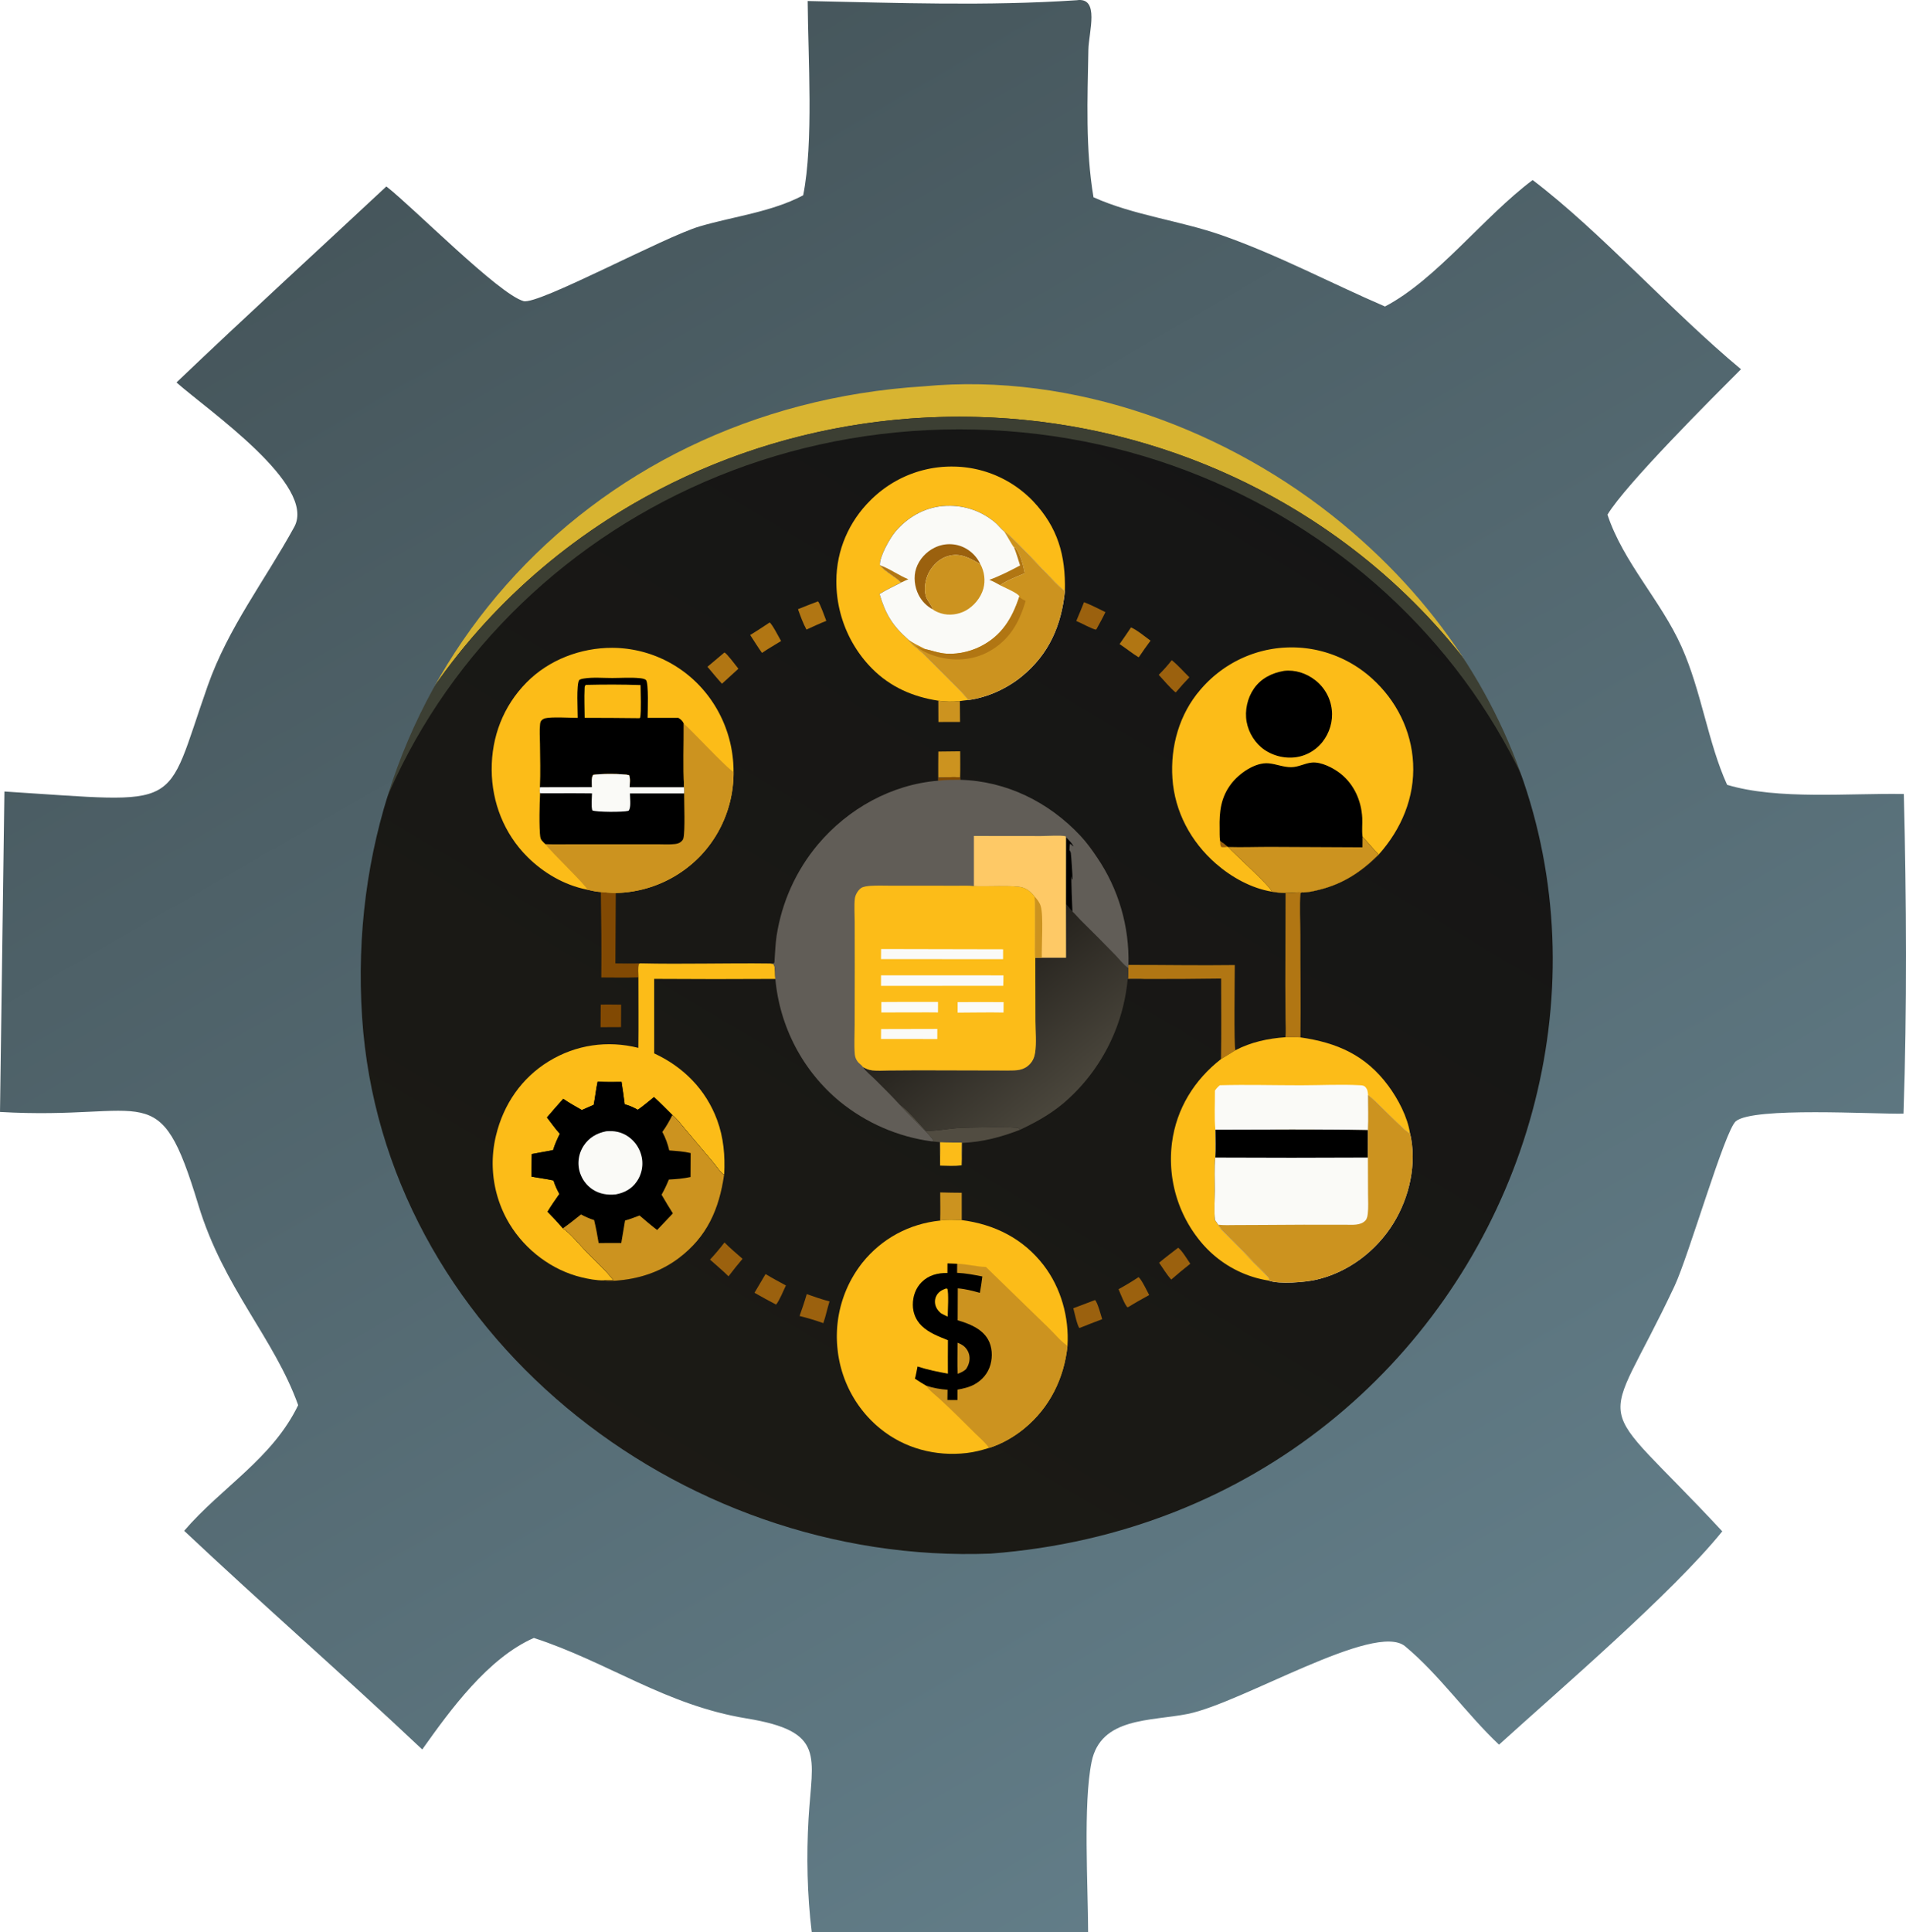 <svg width="151" height="153" viewBox="0 0 151 153" fill="none" xmlns="http://www.w3.org/2000/svg">
<ellipse cx="75.5" cy="76.934" rx="59.5" ry="61" fill="#D8B431"/>
<g filter="url(#filter0_dd_500_4898)">
<ellipse cx="76" cy="76" rx="50" ry="48" fill="url(#paint0_linear_500_4898)"/>
<path d="M125.5 76C125.5 102.214 103.358 123.5 76 123.5C48.642 123.5 26.5 102.214 26.5 76C26.5 49.785 48.642 28.5 76 28.5C103.358 28.5 125.5 49.785 125.5 76Z" stroke="#3C3F33"/>
</g>
<path d="M85.293 0.019C87.16 -0.259 86.251 2.54 86.225 3.953C86.155 7.801 85.988 11.823 86.631 15.622C89.806 17.05 93.491 17.471 96.794 18.628C101.246 20.187 105.403 22.409 109.723 24.271C113.799 22.142 117.533 17.169 121.422 14.257C126.803 18.344 132.414 24.66 137.927 29.239C135.713 31.453 128.788 38.359 127.35 40.757C128.611 44.55 131.583 47.559 133.214 51.203C134.801 54.748 135.302 58.786 136.828 62.149C140.83 63.359 146.566 62.797 150.827 62.877C151.036 71.263 151.088 79.805 150.801 88.189C148.43 88.24 138.915 87.637 137.52 88.789C136.649 89.508 133.788 99.451 132.658 101.853C126.867 114.173 125.902 109.93 136.445 121.265C132.508 126.147 123.557 133.803 118.758 138.159C116.171 135.721 114.024 132.612 111.318 130.368C108.93 128.388 98.391 134.862 94.093 135.725C91.18 136.31 87.202 135.965 86.479 139.524C85.806 142.841 86.197 149.336 86.205 152.997H66.186L64.308 153C63.948 150.063 63.884 146.967 64.057 144.011C64.347 139.052 65.452 137.116 59.15 136.082C52.7 135.024 48.165 131.613 42.293 129.708C38.665 131.301 35.688 135.389 33.452 138.539C27.23 132.671 20.752 127.023 14.59 121.223C17.574 117.752 21.571 115.517 23.622 111.273C21.718 105.952 17.713 102.004 15.713 95.414C12.573 85.07 11.886 88.747 0 88.054L0.35 62.679C14.764 63.585 12.937 64.3 16.454 54.311C18.084 49.683 20.975 45.991 23.309 41.736C25.131 38.412 16.46 32.484 13.982 30.286C19.467 25.049 25.067 19.941 30.61 14.764C32.783 16.462 39.491 23.274 41.474 23.844C42.621 24.174 52.642 18.74 55.46 17.918C58.164 17.129 61.133 16.788 63.631 15.466C64.468 11.31 64.014 4.471 63.988 0.08C71.095 0.232 78.192 0.49 85.293 0.019ZM73.17 30.594C46.098 32.29 26.941 54.128 28.688 80.575C30.329 105.407 53.654 123.999 78.494 123.028C120.596 119.819 138.918 68.423 106.375 41.497C97.349 34.029 85.082 29.466 73.17 30.594Z" fill="url(#paint1_linear_500_4898)"/>
<path d="M74.336 55.488C74.619 55.529 74.903 55.551 75.189 55.556C75.475 55.562 75.759 55.549 76.043 55.519L76.058 57.171L74.344 57.173L74.336 55.488Z" fill="#CC931F"/>
<path d="M85.88 47.688C86.457 47.904 87.018 48.207 87.575 48.473C87.362 48.931 87.111 49.371 86.87 49.815L86.832 49.857C86.61 49.868 85.595 49.3 85.266 49.175C85.477 48.682 85.681 48.186 85.88 47.688Z" fill="#9B610E"/>
<path d="M47.592 79.554C48.129 79.538 48.67 79.554 49.208 79.556L49.201 81.336L47.578 81.343C47.577 80.746 47.582 80.15 47.592 79.554Z" fill="#814903"/>
<path d="M64.805 47.621C64.957 47.76 65.356 48.896 65.464 49.165C64.932 49.376 64.412 49.619 63.891 49.855C63.62 49.362 63.408 48.771 63.219 48.241C63.741 48.021 64.277 47.827 64.805 47.621Z" fill="#B17613"/>
<path d="M89.603 49.684C90.093 49.895 90.704 50.411 91.15 50.734C90.833 51.157 90.527 51.588 90.234 52.028L90.185 52.04C89.675 51.725 89.198 51.336 88.695 51.003C89.009 50.572 89.303 50.124 89.603 49.684Z" fill="#B17613"/>
<path d="M92.831 52.277C93.322 52.673 93.773 53.191 94.227 53.636C93.862 54.015 93.51 54.406 93.17 54.809L93.118 54.82C92.645 54.421 92.222 53.892 91.797 53.439C92.167 53.075 92.511 52.687 92.831 52.277Z" fill="#9B610E"/>
<path d="M57.393 51.668C57.598 51.755 58.306 52.72 58.499 52.956C58.062 53.349 57.628 53.745 57.197 54.145C56.8 53.711 56.426 53.25 56.047 52.801L57.393 51.668Z" fill="#B17613"/>
<path d="M60.974 49.293C61.169 49.41 61.736 50.511 61.881 50.763C61.375 51.078 60.858 51.364 60.367 51.704C60.04 51.244 59.741 50.757 59.43 50.285C59.955 49.971 60.464 49.63 60.974 49.293Z" fill="#B17613"/>
<path d="M86.752 102.949C86.95 103.118 87.225 104.175 87.319 104.465C86.719 104.691 86.123 104.923 85.529 105.162L85.514 105.159C85.348 105.01 85.109 103.888 85.031 103.6L86.752 102.949Z" fill="#9B610E"/>
<path d="M90.198 101.137C90.423 101.285 90.885 102.261 91.044 102.551C90.498 102.857 89.946 103.157 89.415 103.489L89.325 103.522C89.138 103.398 88.72 102.346 88.617 102.089C89.158 101.795 89.685 101.477 90.198 101.137Z" fill="#9B610E"/>
<path d="M93.338 98.805C93.661 99.046 94.054 99.729 94.3 100.074C93.786 100.479 93.282 100.897 92.79 101.328C92.436 100.941 92.132 100.428 91.828 99.994C92.317 99.582 92.834 99.198 93.338 98.805Z" fill="#9B610E"/>
<path d="M60.65 100.891C61.176 101.212 61.723 101.5 62.263 101.797C62.056 102.215 61.763 102.972 61.484 103.31C60.908 103.008 60.338 102.696 59.773 102.374C60.063 101.878 60.355 101.383 60.65 100.891Z" fill="#9B610E"/>
<path d="M57.396 98.391C57.851 98.846 58.343 99.261 58.826 99.685C58.444 100.138 58.074 100.6 57.715 101.071C57.249 100.606 56.738 100.188 56.25 99.748C56.653 99.314 57.035 98.861 57.396 98.391Z" fill="#9B610E"/>
<path d="M63.913 102.48C64.509 102.694 65.106 102.892 65.718 103.06C65.536 103.626 65.426 104.217 65.227 104.778C64.609 104.558 63.981 104.369 63.344 104.213C63.548 103.639 63.744 103.067 63.913 102.48Z" fill="#9B610E"/>
<path d="M74.338 59.515L76.07 59.496C76.072 60.182 76.085 60.87 76.062 61.556C75.486 61.52 74.908 61.561 74.331 61.583C74.322 60.894 74.335 60.204 74.338 59.515Z" fill="#CC931F"/>
<path d="M74.486 94.426C75.054 94.443 75.623 94.452 76.192 94.454L76.193 96.619C75.656 96.611 75.013 96.551 74.484 96.658C74.507 95.916 74.486 95.168 74.486 94.426Z" fill="#CC931F"/>
<path d="M47.602 70.637C47.995 70.672 48.389 70.716 48.784 70.711L48.753 76.29C49.401 76.29 50.061 76.318 50.707 76.283L50.61 76.339C50.529 76.653 50.58 77.068 50.579 77.395C49.601 77.43 48.615 77.406 47.636 77.405C47.66 75.153 47.635 72.889 47.602 70.637Z" fill="#814903"/>
<path d="M71.258 87.449C71.757 87.736 72.905 89.074 73.376 89.558C74.215 89.56 75.036 89.388 75.871 89.326C76.484 89.282 80.468 89.197 80.695 89.331C80.741 89.358 80.798 89.417 80.837 89.456C79.337 90.043 77.849 90.436 76.234 90.507C76.232 90.925 76.252 91.357 76.2 91.773L76.184 92.286C75.626 92.346 75.047 92.317 74.487 92.305L74.482 91.763C74.447 91.33 74.457 90.882 74.448 90.447L73.81 90.382C73.858 90.37 73.903 90.353 73.95 90.336C73.93 90.076 71.591 87.878 71.258 87.449Z" fill="#514C41"/>
<path d="M74.48 90.453C75.051 90.482 75.623 90.479 76.194 90.481C76.191 90.909 76.174 91.343 76.194 91.77L76.179 92.284C75.621 92.344 75.042 92.315 74.481 92.302L74.477 91.76C74.489 91.325 74.49 90.889 74.48 90.453Z" fill="#FCBC18"/>
<path d="M101.847 70.713C102.243 70.704 102.772 70.654 103.145 70.666L103.033 70.737C102.943 71.811 103.025 72.941 103.023 74.021C103.018 76.73 103.06 79.442 103.027 82.15C102.629 82.135 102.235 82.127 101.837 82.138C101.883 81.669 101.846 81.164 101.844 80.691L101.828 77.957L101.847 70.713Z" fill="#B17613"/>
<path d="M89.399 76.41C92.206 76.405 95.019 76.46 97.825 76.421C97.825 77.233 97.745 82.885 97.874 83.169C97.497 83.409 97.116 83.643 96.732 83.872C96.769 81.747 96.743 79.617 96.742 77.491C94.719 77.52 92.696 77.532 90.673 77.526C90.241 77.498 89.793 77.518 89.359 77.517C89.381 77.231 89.386 76.947 89.389 76.66L89.399 76.41Z" fill="#B17613"/>
<path d="M74.333 55.487C72.336 55.184 70.541 54.407 69.094 52.951C69.038 52.894 68.982 52.837 68.928 52.779C68.873 52.721 68.819 52.662 68.765 52.603C68.712 52.543 68.659 52.483 68.607 52.422C68.555 52.361 68.504 52.3 68.453 52.238C68.403 52.176 68.353 52.113 68.304 52.05C68.255 51.987 68.207 51.923 68.16 51.858C68.112 51.794 68.066 51.729 68.02 51.663C67.974 51.597 67.929 51.531 67.885 51.464C67.841 51.398 67.797 51.33 67.755 51.262C67.712 51.194 67.671 51.126 67.63 51.057C67.589 50.988 67.549 50.919 67.51 50.849C67.471 50.779 67.432 50.709 67.395 50.638C67.357 50.567 67.321 50.495 67.285 50.424C67.249 50.352 67.215 50.28 67.181 50.207C67.147 50.134 67.114 50.061 67.082 49.988C67.049 49.914 67.018 49.84 66.988 49.766C66.958 49.692 66.928 49.617 66.9 49.542C66.871 49.467 66.844 49.392 66.817 49.316C66.79 49.24 66.764 49.164 66.74 49.088C66.715 49.011 66.691 48.935 66.668 48.858C66.645 48.781 66.623 48.704 66.602 48.626C66.581 48.549 66.561 48.471 66.542 48.393C66.523 48.315 66.504 48.237 66.487 48.158C66.47 48.08 66.454 48.001 66.438 47.922C66.423 47.843 66.409 47.764 66.395 47.685C66.382 47.606 66.37 47.526 66.358 47.447C66.347 47.367 66.336 47.288 66.327 47.208C66.317 47.128 66.309 47.048 66.301 46.968C66.294 46.888 66.287 46.808 66.282 46.728C66.276 46.648 66.271 46.568 66.268 46.487C66.264 46.407 66.261 46.327 66.26 46.246C66.258 46.166 66.258 46.086 66.258 46.005C66.266 43.567 67.253 41.306 68.97 39.608C69.024 39.554 69.079 39.501 69.134 39.448C69.189 39.396 69.245 39.344 69.302 39.293C69.358 39.242 69.415 39.191 69.473 39.142C69.531 39.092 69.589 39.043 69.648 38.995C69.707 38.947 69.766 38.9 69.827 38.853C69.887 38.806 69.947 38.76 70.009 38.715C70.07 38.67 70.132 38.626 70.194 38.582C70.256 38.538 70.319 38.496 70.382 38.454C70.446 38.412 70.51 38.37 70.574 38.33C70.639 38.29 70.704 38.25 70.769 38.211C70.834 38.173 70.9 38.135 70.966 38.098C71.033 38.061 71.099 38.024 71.167 37.989C71.234 37.953 71.301 37.919 71.37 37.885C71.438 37.852 71.506 37.819 71.575 37.787C71.644 37.755 71.713 37.724 71.783 37.693C71.852 37.663 71.922 37.634 71.993 37.605C72.063 37.577 72.133 37.549 72.204 37.523C72.276 37.496 72.347 37.47 72.418 37.445C72.49 37.42 72.562 37.396 72.634 37.373C72.707 37.35 72.779 37.328 72.852 37.307C72.925 37.286 72.998 37.265 73.071 37.246C73.144 37.227 73.218 37.208 73.292 37.191C73.365 37.173 73.439 37.156 73.513 37.141C73.588 37.125 73.662 37.11 73.737 37.096C73.811 37.083 73.886 37.07 73.96 37.058C74.035 37.046 74.11 37.035 74.185 37.025C74.261 37.015 74.336 37.006 74.411 36.998C74.486 36.989 74.562 36.982 74.637 36.976C74.713 36.97 74.788 36.964 74.864 36.96C74.94 36.956 75.015 36.952 75.091 36.95C75.167 36.947 75.243 36.946 75.318 36.946C75.394 36.945 75.47 36.945 75.546 36.947C75.619 36.948 75.692 36.95 75.765 36.952C75.839 36.955 75.912 36.959 75.985 36.963C76.058 36.968 76.131 36.973 76.204 36.98C76.277 36.986 76.35 36.993 76.423 37.002C76.496 37.01 76.569 37.019 76.641 37.029C76.714 37.039 76.787 37.05 76.859 37.062C76.931 37.074 77.004 37.086 77.076 37.1C77.148 37.114 77.22 37.128 77.291 37.144C77.363 37.159 77.435 37.175 77.506 37.192C77.577 37.21 77.648 37.228 77.719 37.247C77.79 37.266 77.861 37.285 77.931 37.306C78.001 37.327 78.072 37.349 78.141 37.371C78.211 37.393 78.281 37.417 78.35 37.441C78.42 37.465 78.489 37.49 78.557 37.516C78.626 37.542 78.694 37.569 78.762 37.596C78.83 37.624 78.898 37.653 78.966 37.682C79.033 37.711 79.1 37.741 79.166 37.772C79.233 37.803 79.299 37.835 79.365 37.868C79.431 37.9 79.496 37.934 79.561 37.968C79.626 38.002 79.691 38.037 79.755 38.073C79.819 38.109 79.883 38.146 79.947 38.183C80.01 38.221 80.073 38.259 80.135 38.298C80.197 38.337 80.259 38.377 80.321 38.417C80.382 38.458 80.443 38.499 80.503 38.541C80.564 38.583 80.624 38.626 80.683 38.669C80.742 38.713 80.801 38.757 80.859 38.802C80.918 38.847 80.975 38.893 81.032 38.94C81.09 38.986 81.146 39.033 81.202 39.081C81.258 39.129 81.314 39.177 81.368 39.227C81.423 39.276 81.478 39.326 81.531 39.376C81.585 39.427 81.638 39.478 81.69 39.53C81.743 39.582 81.794 39.635 81.845 39.688C83.807 41.766 84.43 43.979 84.366 46.797C83.992 46.717 80.37 42.562 79.555 42.084L79.503 42.041C79.256 41.831 79.063 41.561 78.81 41.352C77.634 40.382 76.212 39.951 74.704 40.073C73.222 40.193 71.85 40.988 70.905 42.134C70.481 42.648 69.658 44.098 69.707 44.758C70.166 45.316 70.874 45.62 71.39 46.129C70.823 46.426 70.219 46.697 69.678 47.037C70.145 48.611 70.696 49.537 71.93 50.624C72.209 51.036 72.724 51.372 73.084 51.717C73.476 52.094 76.699 55.252 76.716 55.433C76.491 55.459 76.264 55.481 76.04 55.518C75.756 55.548 75.471 55.561 75.185 55.556C74.9 55.55 74.615 55.528 74.333 55.487Z" fill="#FCBC18"/>
<path d="M84.453 71.606C84.631 71.793 84.763 72.014 84.961 72.183C85.22 72.414 85.436 72.695 85.685 72.938C86.583 73.822 87.471 74.716 88.349 75.622C88.665 75.944 89.019 76.42 89.39 76.66C89.388 76.947 89.382 77.231 89.361 77.518C89.794 77.518 90.243 77.498 90.674 77.527C90.229 77.549 89.784 77.554 89.338 77.542C89.327 77.661 89.315 77.78 89.301 77.899C89.287 78.018 89.271 78.136 89.254 78.255C89.237 78.373 89.219 78.492 89.199 78.609C89.179 78.727 89.158 78.845 89.135 78.963C89.113 79.08 89.089 79.197 89.063 79.314C89.038 79.431 89.011 79.547 88.983 79.664C88.954 79.78 88.925 79.896 88.894 80.011C88.862 80.126 88.83 80.242 88.796 80.356C88.762 80.471 88.727 80.585 88.69 80.699C88.653 80.812 88.615 80.926 88.576 81.039C88.537 81.151 88.496 81.264 88.454 81.376C88.412 81.487 88.368 81.599 88.323 81.709C88.279 81.82 88.233 81.93 88.185 82.04C88.138 82.149 88.089 82.258 88.038 82.367C87.989 82.475 87.937 82.583 87.884 82.69C87.832 82.797 87.778 82.903 87.722 83.009C87.667 83.115 87.61 83.22 87.552 83.325C87.495 83.429 87.436 83.532 87.375 83.635C87.315 83.738 87.253 83.84 87.19 83.942C87.128 84.043 87.064 84.144 86.998 84.243C86.933 84.343 86.867 84.442 86.799 84.54C86.731 84.638 86.662 84.736 86.592 84.832C86.522 84.929 86.451 85.024 86.379 85.119C86.306 85.213 86.233 85.307 86.158 85.4C86.084 85.493 86.008 85.585 85.931 85.676C85.854 85.767 85.776 85.857 85.697 85.946C85.618 86.035 85.538 86.123 85.457 86.21C85.376 86.297 85.294 86.383 85.211 86.468C85.127 86.553 85.043 86.637 84.958 86.72C84.873 86.802 84.787 86.884 84.699 86.965C84.612 87.046 84.524 87.126 84.435 87.204C84.345 87.283 84.255 87.36 84.164 87.436C83.144 88.278 82.022 88.892 80.837 89.455C80.797 89.416 80.741 89.357 80.694 89.33C80.468 89.195 76.484 89.281 75.871 89.325C75.036 89.387 74.215 89.558 73.376 89.557C72.904 89.073 71.757 87.735 71.257 87.448C70.631 86.767 69.968 86.111 69.311 85.46C69.006 85.157 68.614 84.856 68.375 84.504C68.605 84.627 68.841 84.735 69.102 84.763C69.525 84.809 69.978 84.776 70.403 84.773L72.729 84.758L79.882 84.775C80.535 84.775 81.103 84.781 81.592 84.267C81.838 84.009 81.955 83.721 82.01 83.368C82.132 82.595 82.039 81.651 82.036 80.86L82.025 75.837L82.541 75.839L84.46 75.839L84.453 71.606Z" fill="url(#paint2_linear_500_4898)"/>
<path d="M101.833 82.138C102.231 82.126 102.625 82.135 103.023 82.15C105.92 82.565 108.197 83.555 109.991 85.987C110.76 87.028 111.516 88.456 111.707 89.753C111.381 89.749 108.924 87.059 108.381 86.733C108.382 87.644 108.425 88.584 108.371 89.492C104.346 89.413 100.312 89.464 96.286 89.464C96.29 90.192 96.331 90.945 96.275 91.67C96.19 92.521 96.245 93.433 96.24 94.289C96.237 95.044 96.164 95.878 96.255 96.626C96.336 96.742 96.437 96.861 96.502 96.986C96.771 97.472 97.338 97.924 97.73 98.322C98.276 98.874 98.802 99.445 99.345 100C99.701 100.363 100.092 100.715 100.425 101.098C100.498 101.181 100.543 101.238 100.566 101.347L100.513 101.41C100.444 101.399 100.375 101.387 100.307 101.375C100.238 101.362 100.169 101.349 100.101 101.335C100.033 101.321 99.964 101.306 99.896 101.29C99.828 101.274 99.76 101.258 99.693 101.24C99.625 101.223 99.558 101.205 99.49 101.186C99.423 101.167 99.356 101.147 99.289 101.126C99.223 101.105 99.156 101.084 99.09 101.062C99.024 101.039 98.958 101.016 98.892 100.993C98.826 100.969 98.761 100.944 98.696 100.919C98.631 100.893 98.566 100.867 98.501 100.84C98.437 100.813 98.373 100.785 98.309 100.757C98.245 100.728 98.181 100.699 98.118 100.669C98.055 100.639 97.992 100.608 97.93 100.576C97.867 100.545 97.805 100.512 97.743 100.479C97.682 100.446 97.621 100.412 97.56 100.378C97.499 100.343 97.438 100.308 97.378 100.272C97.318 100.236 97.259 100.199 97.199 100.162C97.14 100.124 97.082 100.086 97.023 100.047C96.965 100.008 96.907 99.969 96.85 99.928C96.792 99.888 96.736 99.847 96.679 99.805C96.623 99.764 96.567 99.721 96.511 99.678C96.456 99.635 96.401 99.592 96.347 99.547C96.293 99.503 96.239 99.458 96.185 99.412C96.132 99.367 96.079 99.32 96.027 99.274C95.975 99.227 95.923 99.179 95.872 99.131C95.821 99.083 95.77 99.034 95.721 98.985C95.671 98.935 95.621 98.885 95.573 98.835C95.524 98.784 95.476 98.733 95.428 98.681C95.38 98.63 95.334 98.578 95.287 98.525C95.241 98.472 95.195 98.418 95.15 98.364C95.105 98.311 95.061 98.256 95.017 98.201C94.973 98.146 94.93 98.09 94.887 98.034C94.837 97.968 94.786 97.902 94.737 97.834C94.688 97.767 94.639 97.699 94.592 97.631C94.544 97.562 94.497 97.493 94.451 97.424C94.405 97.354 94.36 97.284 94.316 97.213C94.272 97.142 94.229 97.071 94.186 96.999C94.144 96.927 94.102 96.855 94.061 96.782C94.021 96.709 93.981 96.635 93.942 96.561C93.903 96.487 93.865 96.413 93.828 96.338C93.791 96.263 93.755 96.188 93.719 96.112C93.684 96.037 93.65 95.96 93.617 95.884C93.583 95.807 93.551 95.73 93.519 95.653C93.488 95.575 93.457 95.497 93.428 95.419C93.398 95.341 93.37 95.262 93.342 95.183C93.314 95.104 93.287 95.025 93.262 94.946C93.236 94.866 93.211 94.786 93.188 94.706C93.164 94.626 93.141 94.545 93.119 94.464C93.097 94.383 93.077 94.302 93.057 94.221C93.037 94.14 93.018 94.058 93.001 93.977C92.983 93.895 92.966 93.813 92.95 93.731C92.934 93.648 92.919 93.566 92.906 93.483C92.892 93.401 92.879 93.318 92.867 93.235C92.856 93.152 92.845 93.069 92.835 92.986C92.825 92.903 92.817 92.82 92.809 92.736C92.801 92.653 92.795 92.569 92.789 92.486C92.783 92.402 92.779 92.319 92.775 92.235C92.772 92.151 92.769 92.068 92.767 91.984C92.766 91.9 92.765 91.817 92.766 91.733C92.766 91.649 92.768 91.565 92.77 91.481C92.773 91.398 92.776 91.314 92.781 91.231C92.786 91.147 92.791 91.063 92.798 90.98C92.805 90.896 92.812 90.813 92.821 90.73C92.83 90.646 92.839 90.563 92.85 90.48C93.203 87.79 94.625 85.513 96.727 83.872C97.111 83.644 97.491 83.409 97.869 83.17C99.107 82.521 100.451 82.235 101.833 82.138Z" fill="#FCBC18"/>
<path d="M96.644 85.938C98.777 85.88 100.927 85.943 103.062 85.942C104.561 85.941 106.227 85.857 107.707 85.937C107.859 85.945 108.013 85.944 108.136 86.049C108.336 86.222 108.373 86.482 108.382 86.731C108.383 87.643 108.427 88.583 108.372 89.491C104.347 89.411 100.314 89.463 96.288 89.463C96.188 88.568 96.26 87.308 96.252 86.361C96.371 86.191 96.481 86.067 96.644 85.938Z" fill="#FAFAF7"/>
<path d="M50.705 76.285C54.138 76.365 57.58 76.253 61.014 76.297C61.151 76.312 61.215 76.299 61.321 76.393C61.434 76.751 61.385 77.145 61.424 77.52C58.225 77.54 55.026 77.539 51.826 77.517L51.828 83.418C54.127 84.475 55.92 86.279 56.811 88.685C57.327 90.079 57.453 91.529 57.373 93.005C57.335 93.003 57.292 92.983 57.263 92.959C56.993 92.729 56.742 92.337 56.507 92.059L54.338 89.484C54.005 89.095 53.665 88.622 53.272 88.301C52.791 87.821 52.314 87.335 51.812 86.877C51.391 87.214 50.974 87.577 50.531 87.883C50.188 87.693 49.873 87.546 49.493 87.448C49.419 86.856 49.335 86.264 49.241 85.674C48.615 85.677 47.976 85.7 47.351 85.646C47.21 86.257 47.16 86.881 47.035 87.493L46.097 87.903C45.6 87.618 45.095 87.341 44.624 87.015C44.187 87.5 43.756 87.991 43.333 88.489C43.672 88.918 43.981 89.38 44.353 89.781C44.146 90.204 43.954 90.625 43.817 91.077C43.255 91.184 42.692 91.288 42.129 91.388L42.104 93.173C42.683 93.287 43.275 93.352 43.849 93.481C43.969 93.859 44.126 94.204 44.319 94.549C43.995 95.012 43.67 95.472 43.378 95.957C43.8 96.38 44.205 96.818 44.595 97.27C45.156 97.624 45.931 98.584 46.422 99.09C47.144 99.834 47.969 100.562 48.605 101.38C48.34 101.379 48.073 101.372 47.808 101.394C47.238 101.398 46.637 101.285 46.085 101.153C43.739 100.591 41.632 99.004 40.371 96.93C40.332 96.865 40.294 96.8 40.256 96.734C40.218 96.668 40.182 96.602 40.146 96.536C40.11 96.469 40.074 96.402 40.04 96.334C40.006 96.266 39.972 96.198 39.939 96.13C39.907 96.061 39.875 95.993 39.844 95.923C39.813 95.854 39.782 95.784 39.753 95.715C39.724 95.644 39.695 95.574 39.668 95.503C39.64 95.433 39.613 95.362 39.588 95.29C39.562 95.219 39.537 95.147 39.513 95.075C39.489 95.003 39.465 94.931 39.443 94.858C39.421 94.786 39.399 94.713 39.379 94.64C39.358 94.567 39.338 94.493 39.32 94.42C39.301 94.346 39.283 94.272 39.266 94.198C39.249 94.124 39.233 94.05 39.218 93.975C39.203 93.901 39.188 93.826 39.175 93.751C39.162 93.676 39.15 93.601 39.138 93.526C39.127 93.451 39.116 93.376 39.106 93.3C39.097 93.225 39.088 93.15 39.08 93.074C39.072 92.998 39.066 92.922 39.06 92.847C39.054 92.771 39.049 92.695 39.045 92.619C39.041 92.543 39.037 92.467 39.035 92.391C39.033 92.315 39.032 92.239 39.031 92.163C39.031 92.087 39.032 92.011 39.033 91.935C39.035 91.859 39.037 91.783 39.04 91.707C39.044 91.631 39.048 91.555 39.053 91.479C39.059 91.403 39.065 91.328 39.072 91.252C39.079 91.176 39.087 91.101 39.096 91.025C39.105 90.95 39.114 90.874 39.125 90.799C39.136 90.724 39.148 90.649 39.16 90.574C39.173 90.499 39.187 90.424 39.201 90.349C39.215 90.275 39.231 90.2 39.247 90.126C39.263 90.052 39.281 89.978 39.299 89.904C39.891 87.447 41.333 85.351 43.484 84.04C45.641 82.725 48.134 82.369 50.573 82.98C50.595 81.12 50.576 79.257 50.577 77.397C50.578 77.07 50.527 76.655 50.608 76.341L50.705 76.285Z" fill="#FCBC18"/>
<path d="M69.709 44.76C69.66 44.1 70.484 42.65 70.907 42.136C71.852 40.99 73.224 40.195 74.706 40.075C76.214 39.953 77.636 40.384 78.812 41.354C79.065 41.563 79.258 41.833 79.505 42.043L79.557 42.086C80.372 42.564 83.994 46.719 84.368 46.798C84.091 49.533 83.101 51.807 80.951 53.565C79.775 54.527 78.224 55.235 76.719 55.435C76.701 55.254 73.478 52.096 73.086 51.719C72.727 51.374 72.211 51.038 71.933 50.626C70.698 49.539 70.147 48.613 69.68 47.039C70.222 46.699 70.825 46.428 71.392 46.131C70.876 45.622 70.168 45.318 69.709 44.76Z" fill="#FAFAF7"/>
<path d="M69.711 44.758C70.503 45.04 71.187 45.557 71.965 45.872C71.775 45.956 71.58 46.036 71.394 46.129C70.879 45.62 70.17 45.316 69.711 44.758Z" fill="#B17613"/>
<path d="M80.338 43.353L80.424 43.344C80.862 43.88 81.062 44.728 81.191 45.397C80.551 45.677 79.804 45.942 79.227 46.341C78.949 46.185 78.676 46.026 78.375 45.919C79.218 45.61 80.019 45.198 80.813 44.78C80.665 44.297 80.523 43.824 80.338 43.353Z" fill="#B17613"/>
<path d="M73.897 48.257C73.837 48.225 73.778 48.191 73.72 48.154C73.663 48.118 73.606 48.079 73.552 48.038C73.497 47.997 73.444 47.954 73.392 47.909C73.341 47.864 73.291 47.816 73.243 47.767C73.196 47.718 73.15 47.667 73.106 47.615C73.062 47.562 73.02 47.508 72.981 47.451C72.941 47.395 72.903 47.338 72.868 47.279C72.833 47.22 72.8 47.16 72.769 47.098C72.456 46.469 72.359 45.681 72.583 45.008C72.819 44.298 73.372 43.697 74.036 43.373C74.076 43.353 74.116 43.334 74.157 43.316C74.199 43.298 74.24 43.281 74.282 43.266C74.324 43.25 74.366 43.235 74.409 43.221C74.451 43.208 74.494 43.195 74.537 43.184C74.581 43.172 74.624 43.162 74.668 43.152C74.712 43.143 74.756 43.135 74.8 43.128C74.844 43.12 74.888 43.114 74.933 43.11C74.977 43.105 75.022 43.101 75.067 43.098C75.111 43.096 75.156 43.094 75.2 43.094C75.245 43.093 75.29 43.094 75.335 43.096C75.379 43.098 75.424 43.101 75.468 43.105C75.513 43.109 75.557 43.114 75.602 43.121C75.646 43.127 75.69 43.135 75.734 43.143C75.778 43.152 75.822 43.161 75.865 43.172C75.908 43.183 75.951 43.195 75.994 43.208C76.037 43.221 76.08 43.235 76.122 43.25C76.164 43.265 76.206 43.282 76.247 43.3C76.288 43.317 76.329 43.336 76.37 43.355C76.41 43.375 76.45 43.396 76.49 43.417C76.529 43.439 76.568 43.462 76.607 43.485C76.645 43.508 76.683 43.533 76.72 43.558C76.757 43.584 76.794 43.61 76.83 43.637C76.866 43.664 76.901 43.693 76.936 43.722C76.97 43.751 77.004 43.78 77.037 43.811C77.07 43.842 77.103 43.873 77.134 43.905C77.166 43.938 77.197 43.971 77.227 44.004C77.257 44.038 77.286 44.072 77.315 44.108C77.343 44.143 77.371 44.179 77.397 44.215C77.424 44.252 77.45 44.289 77.474 44.327C77.499 44.365 77.523 44.403 77.546 44.442C77.569 44.481 77.591 44.521 77.612 44.561C77.633 44.601 77.654 44.642 77.673 44.682C76.837 44.205 76.109 43.753 75.107 44.034C74.455 44.217 73.911 44.731 73.594 45.326C73.312 45.857 73.175 46.633 73.355 47.218C73.47 47.594 73.803 47.894 73.897 48.257Z" fill="#9B610E"/>
<path d="M73.897 48.259C73.803 47.896 73.47 47.595 73.354 47.22C73.174 46.635 73.312 45.859 73.594 45.328C73.911 44.733 74.455 44.219 75.107 44.036C76.109 43.755 76.836 44.206 77.673 44.684C77.987 45.254 78.08 45.978 77.907 46.609C77.707 47.334 77.157 47.995 76.506 48.353C75.938 48.667 75.178 48.767 74.556 48.572C74.337 48.504 74.076 48.404 73.897 48.259Z" fill="#CC931F"/>
<path d="M79.554 42.086C80.369 42.564 83.991 46.719 84.366 46.799C84.088 49.533 83.099 51.807 80.948 53.565C79.772 54.527 78.221 55.235 76.716 55.435C76.698 55.255 73.475 52.096 73.083 51.719C72.724 51.374 72.208 51.038 71.93 50.626C72.369 50.964 72.844 51.149 73.324 51.408C73.755 51.497 74.169 51.649 74.607 51.721C75.617 51.887 76.78 51.648 77.688 51.188C79.341 50.349 80.172 49.002 80.742 47.278L80.744 47.195C80.575 46.941 79.544 46.509 79.224 46.342C79.8 45.942 80.548 45.677 81.188 45.397C81.058 44.729 80.858 43.88 80.421 43.344L80.334 43.353C80.161 43.147 79.772 42.398 79.554 42.086Z" fill="#CC931F"/>
<path d="M80.742 47.277C80.905 47.387 81.071 47.512 81.255 47.583C80.744 49.326 79.958 50.707 78.335 51.6C77.047 52.308 75.508 52.387 74.115 51.959C73.54 51.783 72.956 51.508 72.5 51.108C72.77 51.216 73.032 51.392 73.324 51.407C73.755 51.496 74.169 51.648 74.607 51.72C75.617 51.886 76.78 51.647 77.688 51.187C79.341 50.348 80.172 49.001 80.742 47.277Z" fill="#B17613"/>
<path d="M47.348 85.644C47.973 85.699 48.612 85.676 49.239 85.673C49.333 86.263 49.417 86.854 49.491 87.447C49.87 87.545 50.185 87.692 50.529 87.882C50.971 87.576 51.388 87.212 51.81 86.876C52.311 87.334 52.788 87.82 53.269 88.3C53.662 88.621 54.002 89.094 54.335 89.483L56.505 92.058C56.739 92.336 56.99 92.727 57.261 92.957C57.289 92.982 57.332 93.002 57.37 93.003C56.977 95.752 56.02 97.945 53.755 99.644C52.385 100.672 50.77 101.229 49.079 101.388C48.68 101.425 48.236 101.465 47.838 101.399C47.827 101.397 47.816 101.395 47.805 101.393C48.07 101.371 48.337 101.378 48.603 101.379C47.966 100.561 47.142 99.832 46.42 99.089C45.928 98.582 45.153 97.623 44.593 97.269C44.202 96.817 43.797 96.379 43.376 95.956C43.667 95.471 43.992 95.011 44.316 94.548C44.123 94.203 43.967 93.858 43.846 93.48C43.272 93.351 42.68 93.286 42.102 93.172L42.126 91.387C42.69 91.286 43.252 91.183 43.814 91.076C43.951 90.623 44.144 90.203 44.35 89.78C43.978 89.379 43.669 88.917 43.33 88.488C43.754 87.99 44.184 87.499 44.621 87.013C45.093 87.34 45.598 87.617 46.094 87.902L47.032 87.492C47.157 86.88 47.208 86.255 47.348 85.644Z" fill="black"/>
<path d="M48.021 89.585C48.641 89.528 49.221 89.63 49.744 89.987C49.779 90.011 49.814 90.036 49.849 90.062C49.883 90.087 49.917 90.114 49.95 90.142C49.983 90.169 50.015 90.197 50.047 90.227C50.078 90.256 50.109 90.286 50.139 90.316C50.17 90.347 50.199 90.379 50.228 90.411C50.256 90.443 50.284 90.476 50.311 90.509C50.338 90.543 50.364 90.577 50.39 90.612C50.415 90.647 50.44 90.682 50.463 90.718C50.487 90.754 50.51 90.791 50.532 90.828C50.553 90.866 50.574 90.903 50.594 90.942C50.614 90.98 50.633 91.019 50.651 91.058C50.669 91.097 50.687 91.137 50.703 91.177C50.719 91.217 50.734 91.258 50.748 91.298C50.762 91.339 50.776 91.38 50.788 91.422C50.8 91.463 50.811 91.505 50.821 91.547C50.831 91.59 50.84 91.632 50.848 91.674C50.856 91.715 50.862 91.755 50.868 91.796C50.873 91.836 50.878 91.877 50.881 91.918C50.885 91.959 50.887 92 50.889 92.041C50.89 92.082 50.891 92.123 50.89 92.164C50.89 92.205 50.888 92.246 50.886 92.287C50.883 92.327 50.88 92.368 50.875 92.409C50.871 92.45 50.865 92.49 50.859 92.531C50.853 92.571 50.845 92.612 50.837 92.652C50.828 92.692 50.819 92.732 50.809 92.771C50.798 92.811 50.787 92.85 50.775 92.889C50.763 92.928 50.749 92.967 50.735 93.006C50.721 93.044 50.706 93.082 50.69 93.12C50.674 93.158 50.657 93.195 50.64 93.232C50.622 93.269 50.603 93.305 50.584 93.341C50.564 93.377 50.544 93.412 50.522 93.447C50.501 93.482 50.479 93.516 50.456 93.55C50.053 94.146 49.477 94.455 48.787 94.583C48.15 94.654 47.507 94.557 46.961 94.198C46.926 94.176 46.893 94.153 46.86 94.129C46.827 94.104 46.794 94.079 46.762 94.054C46.73 94.028 46.699 94.002 46.669 93.974C46.638 93.947 46.608 93.919 46.579 93.89C46.55 93.862 46.521 93.832 46.493 93.802C46.465 93.772 46.438 93.741 46.412 93.709C46.386 93.678 46.36 93.646 46.336 93.613C46.311 93.58 46.287 93.547 46.264 93.513C46.241 93.479 46.218 93.444 46.197 93.409C46.175 93.374 46.155 93.339 46.135 93.302C46.115 93.266 46.097 93.23 46.079 93.193C46.061 93.156 46.044 93.118 46.028 93.08C46.011 93.043 45.996 93.004 45.982 92.966C45.968 92.927 45.954 92.888 45.942 92.849C45.93 92.809 45.918 92.77 45.908 92.73C45.897 92.69 45.888 92.65 45.879 92.61C45.871 92.57 45.864 92.529 45.858 92.489C45.851 92.448 45.846 92.407 45.842 92.366C45.837 92.326 45.834 92.285 45.832 92.244C45.83 92.203 45.828 92.162 45.828 92.12C45.828 92.079 45.829 92.038 45.831 91.997C45.832 91.956 45.835 91.915 45.839 91.874C45.843 91.834 45.847 91.793 45.853 91.752C45.859 91.711 45.866 91.671 45.874 91.631C45.881 91.59 45.89 91.55 45.9 91.51C45.91 91.47 45.92 91.431 45.932 91.391C45.944 91.352 45.956 91.313 45.97 91.274C45.984 91.236 45.998 91.198 46.014 91.159C46.029 91.121 46.045 91.084 46.063 91.047C46.08 91.01 46.099 90.973 46.118 90.937C46.137 90.901 46.157 90.865 46.178 90.83C46.199 90.794 46.22 90.76 46.243 90.726C46.666 90.083 47.283 89.73 48.021 89.585Z" fill="#FAFAF7"/>
<path d="M53.27 88.301C53.663 88.622 54.004 89.094 54.336 89.484L56.506 92.058C56.74 92.337 56.991 92.728 57.262 92.958C57.291 92.983 57.333 93.003 57.371 93.004C56.978 95.753 56.021 97.945 53.756 99.645C52.386 100.673 50.771 101.23 49.081 101.389C48.681 101.426 48.237 101.466 47.839 101.4C47.828 101.398 47.817 101.396 47.806 101.394C48.071 101.372 48.338 101.379 48.604 101.38C47.968 100.561 47.143 99.833 46.421 99.09C45.929 98.583 45.154 97.624 44.594 97.27C45.089 96.931 45.558 96.541 46.03 96.171C46.362 96.347 46.707 96.508 47.068 96.613C47.212 97.21 47.331 97.832 47.428 98.438C48.025 98.429 48.622 98.427 49.219 98.433C49.323 97.84 49.423 97.246 49.519 96.652C49.912 96.542 50.288 96.401 50.668 96.253C51.124 96.644 51.583 97.04 52.061 97.402C52.479 96.966 52.894 96.528 53.307 96.088C53.002 95.598 52.697 95.11 52.413 94.608C52.633 94.217 52.82 93.824 52.99 93.408C53.565 93.377 54.142 93.332 54.706 93.207L54.715 91.311C54.164 91.179 53.584 91.146 53.02 91.101C52.899 90.571 52.728 90.115 52.473 89.636C52.781 89.215 53.034 88.766 53.27 88.301Z" fill="#CC931F"/>
<path d="M108.382 86.731C108.926 87.057 111.382 89.748 111.709 89.751C112.262 92.151 111.666 94.79 110.397 96.857C109.034 99.076 106.798 100.762 104.271 101.34C103.408 101.538 101.334 101.714 100.514 101.408L100.567 101.345C100.544 101.236 100.499 101.179 100.426 101.096C100.093 100.713 99.703 100.361 99.347 99.998C98.803 99.443 98.278 98.872 97.731 98.319C97.339 97.922 96.772 97.471 96.503 96.984C96.438 96.859 96.337 96.739 96.257 96.624C96.166 95.876 96.238 95.042 96.242 94.287C96.246 93.431 96.192 92.519 96.276 91.668C96.332 90.943 96.292 90.19 96.287 89.462C100.313 89.462 104.347 89.411 108.372 89.49C108.426 88.582 108.383 87.642 108.382 86.731Z" fill="#FAFAF7"/>
<path d="M96.293 89.462C100.319 89.462 104.352 89.41 108.377 89.49C108.371 90.215 108.369 90.941 108.37 91.666C104.341 91.688 100.311 91.688 96.281 91.667C96.337 90.943 96.297 90.19 96.293 89.462Z" fill="black"/>
<path d="M108.387 86.731C108.93 87.057 111.387 89.748 111.714 89.751C112.267 92.151 111.671 94.79 110.402 96.857C109.039 99.076 106.803 100.762 104.276 101.34C103.413 101.538 101.339 101.714 100.519 101.408L100.572 101.345C100.549 101.236 100.504 101.179 100.431 101.096C100.098 100.713 99.707 100.361 99.351 99.998C98.808 99.443 98.282 98.872 97.736 98.319C97.344 97.922 96.777 97.471 96.508 96.984C96.948 97.038 97.412 97.013 97.855 97.012L99.972 97.003C102.177 96.984 104.382 96.978 106.587 96.986C107.111 96.985 107.794 97.07 108.182 96.642C108.306 96.504 108.34 96.28 108.361 96.102C108.418 95.606 108.381 95.079 108.381 94.579L108.37 91.666C108.369 90.941 108.371 90.216 108.377 89.49C108.431 88.582 108.388 87.642 108.387 86.731Z" fill="#CC931F"/>
<path d="M74.478 96.657C75.007 96.55 75.65 96.61 76.187 96.618C78.782 96.951 81.057 98.08 82.68 100.191C84.058 101.985 84.71 104.321 84.57 106.58C84.297 109.163 83.153 111.471 81.146 113.12C80.345 113.779 79.338 114.362 78.346 114.662C77.762 114.846 77.187 114.994 76.578 115.064C74.131 115.348 71.661 114.704 69.732 113.128C69.673 113.08 69.615 113.031 69.557 112.982C69.499 112.932 69.442 112.882 69.385 112.831C69.329 112.78 69.273 112.729 69.218 112.676C69.162 112.624 69.108 112.571 69.054 112.517C69 112.463 68.947 112.409 68.894 112.354C68.841 112.299 68.789 112.243 68.738 112.187C68.687 112.131 68.636 112.074 68.586 112.016C68.536 111.958 68.487 111.9 68.439 111.841C68.39 111.783 68.343 111.723 68.296 111.663C68.249 111.603 68.202 111.543 68.157 111.481C68.111 111.42 68.066 111.359 68.022 111.296C67.978 111.234 67.935 111.171 67.892 111.108C67.85 111.044 67.808 110.981 67.767 110.916C67.726 110.852 67.686 110.787 67.647 110.721C67.607 110.656 67.569 110.59 67.531 110.524C67.493 110.457 67.456 110.391 67.42 110.323C67.384 110.256 67.349 110.188 67.314 110.12C67.28 110.052 67.246 109.983 67.213 109.914C67.18 109.845 67.148 109.776 67.117 109.706C67.086 109.636 67.056 109.566 67.026 109.495C66.997 109.425 66.969 109.354 66.941 109.283C66.913 109.211 66.886 109.14 66.86 109.068C66.834 108.996 66.809 108.923 66.785 108.851C66.761 108.778 66.738 108.705 66.715 108.632C66.693 108.559 66.671 108.486 66.651 108.412C66.63 108.338 66.61 108.264 66.592 108.19C66.573 108.116 66.555 108.042 66.538 107.967C66.521 107.892 66.505 107.817 66.49 107.742C66.474 107.667 66.46 107.592 66.447 107.517C66.433 107.441 66.421 107.366 66.409 107.29C66.398 107.214 66.387 107.139 66.378 107.063C66.368 106.987 66.359 106.911 66.352 106.834C66.343 106.759 66.336 106.683 66.33 106.607C66.323 106.531 66.318 106.455 66.313 106.378C66.309 106.302 66.305 106.226 66.303 106.15C66.3 106.074 66.298 105.997 66.297 105.921C66.297 105.845 66.297 105.769 66.298 105.692C66.299 105.616 66.301 105.54 66.304 105.464C66.306 105.387 66.31 105.311 66.315 105.235C66.32 105.159 66.326 105.083 66.332 105.007C66.339 104.931 66.346 104.855 66.355 104.779C66.363 104.703 66.372 104.628 66.383 104.552C66.393 104.477 66.404 104.401 66.416 104.326C66.428 104.251 66.441 104.176 66.455 104.101C66.469 104.026 66.484 103.951 66.5 103.876C66.515 103.802 66.532 103.727 66.55 103.653C66.567 103.579 66.586 103.505 66.605 103.431C66.624 103.358 66.644 103.284 66.666 103.211C66.687 103.138 66.709 103.065 66.732 102.992C66.754 102.919 66.778 102.847 66.803 102.775C66.828 102.703 66.853 102.631 66.879 102.56C66.906 102.488 66.933 102.417 66.961 102.346C66.989 102.275 67.018 102.205 67.048 102.135C67.078 102.065 67.109 101.995 67.14 101.926C67.172 101.857 67.204 101.788 67.237 101.719C67.27 101.651 67.304 101.583 67.339 101.515C67.374 101.448 67.41 101.38 67.446 101.314C67.483 101.247 67.52 101.181 67.558 101.115C67.596 101.049 67.635 100.984 67.675 100.919C67.714 100.854 67.755 100.79 67.796 100.726C67.837 100.662 67.879 100.598 67.922 100.536C67.965 100.473 68.008 100.411 68.053 100.349C68.097 100.287 68.142 100.226 68.188 100.165C68.234 100.105 68.28 100.045 68.327 99.985C69.872 98.064 72.05 96.907 74.478 96.657Z" fill="#FCBC18"/>
<path d="M75.063 100.051C75.319 100.055 75.575 100.068 75.83 100.078C76.591 100.093 77.343 100.31 78.108 100.329L83.043 105.124C83.534 105.591 84.017 106.206 84.573 106.58C84.299 109.163 83.156 111.471 81.149 113.12C80.347 113.779 79.341 114.362 78.348 114.662C78.1 114.262 77.632 113.885 77.297 113.55C76.382 112.636 75.458 111.721 74.51 110.842C74.2 110.554 73.576 110.085 73.38 109.732C73.073 109.56 72.781 109.368 72.487 109.175C72.576 108.864 72.626 108.531 72.692 108.214C73.481 108.47 74.283 108.636 75.098 108.78C75.092 107.896 75.094 107.013 75.102 106.13C74.377 105.837 73.571 105.542 73.005 104.977C72.558 104.532 72.322 103.964 72.32 103.326C72.318 102.656 72.54 102.011 73.018 101.532C73.579 100.97 74.294 100.8 75.059 100.806L75.063 100.051Z" fill="#CC931F"/>
<path d="M75.063 100.051C75.319 100.055 75.575 100.068 75.83 100.078L75.825 100.794C76.508 100.825 77.157 100.95 77.825 101.083C77.778 101.519 77.704 101.948 77.628 102.379C77.046 102.22 76.482 102.069 75.879 102.023C75.871 102.866 75.868 103.71 75.869 104.554C76.759 104.808 77.783 105.208 78.27 106.061C78.607 106.651 78.649 107.414 78.467 108.063C78.273 108.757 77.82 109.285 77.199 109.628C76.778 109.861 76.323 109.957 75.855 110.046L75.853 110.868L75.056 110.863L75.067 110.054C74.484 110.012 73.935 109.918 73.38 109.732C73.073 109.56 72.781 109.368 72.487 109.175C72.576 108.864 72.626 108.531 72.692 108.214C73.481 108.47 74.283 108.636 75.098 108.78C75.092 107.896 75.094 107.013 75.102 106.13C74.377 105.837 73.571 105.542 73.005 104.977C72.558 104.532 72.322 103.964 72.32 103.326C72.318 102.656 72.54 102.011 73.018 101.532C73.579 100.97 74.294 100.8 75.059 100.806L75.063 100.051Z" fill="black"/>
<path d="M74.917 102.042C74.999 102.032 74.954 102.031 75.05 102.055C75.176 102.384 75.085 103.819 75.081 104.264C74.898 104.188 74.724 104.091 74.549 104C74.379 103.85 74.24 103.701 74.152 103.487C74.046 103.228 74.04 102.936 74.153 102.677C74.306 102.329 74.58 102.17 74.917 102.042Z" fill="#FCBC18"/>
<path d="M75.866 106.328C76.004 106.384 76.141 106.448 76.265 106.531C76.298 106.554 76.331 106.578 76.362 106.604C76.393 106.63 76.423 106.657 76.452 106.686C76.481 106.715 76.508 106.745 76.533 106.777C76.559 106.808 76.583 106.841 76.606 106.875C76.628 106.909 76.649 106.944 76.668 106.98C76.687 107.016 76.704 107.053 76.72 107.091C76.735 107.129 76.749 107.167 76.76 107.206C76.772 107.246 76.782 107.285 76.79 107.325C76.865 107.719 76.751 108.096 76.533 108.422C76.34 108.609 76.115 108.694 75.872 108.79C75.83 107.977 75.866 107.143 75.866 106.328Z" fill="#CC931F"/>
<path d="M100.754 70.608C99.138 70.345 97.555 69.462 96.327 68.39C94.353 66.667 93.062 64.285 92.884 61.638C92.713 59.103 93.431 56.547 95.099 54.617C95.151 54.556 95.204 54.496 95.257 54.436C95.311 54.376 95.365 54.317 95.42 54.259C95.475 54.2 95.53 54.142 95.587 54.086C95.643 54.029 95.7 53.972 95.758 53.917C95.815 53.861 95.874 53.806 95.933 53.752C95.992 53.698 96.052 53.645 96.112 53.592C96.173 53.54 96.234 53.488 96.296 53.437C96.357 53.386 96.419 53.336 96.483 53.286C96.545 53.237 96.609 53.188 96.673 53.14C96.737 53.093 96.802 53.046 96.868 52.999C96.933 52.953 96.999 52.908 97.065 52.863C97.132 52.819 97.199 52.775 97.266 52.733C97.334 52.69 97.402 52.648 97.47 52.607C97.539 52.566 97.608 52.526 97.678 52.486C97.747 52.447 97.817 52.409 97.888 52.371C97.958 52.334 98.029 52.297 98.101 52.261C98.172 52.225 98.244 52.191 98.316 52.157C98.389 52.123 98.462 52.09 98.535 52.058C98.608 52.026 98.681 51.995 98.755 51.965C98.829 51.935 98.903 51.905 98.978 51.877C99.052 51.849 99.127 51.822 99.203 51.795C99.278 51.769 99.354 51.743 99.43 51.719C99.506 51.694 99.582 51.671 99.658 51.648C99.735 51.626 99.812 51.605 99.889 51.584C99.966 51.563 100.043 51.544 100.121 51.525C100.198 51.507 100.276 51.489 100.354 51.472C100.432 51.456 100.51 51.44 100.588 51.426C100.667 51.411 100.745 51.397 100.824 51.385C100.903 51.372 100.982 51.361 101.061 51.35C101.14 51.339 101.219 51.33 101.298 51.321C101.377 51.312 101.456 51.305 101.536 51.298C101.615 51.292 101.695 51.286 101.774 51.282C101.853 51.277 101.931 51.273 102.01 51.271C102.088 51.268 102.167 51.267 102.246 51.266C102.324 51.265 102.403 51.266 102.482 51.267C102.56 51.268 102.639 51.271 102.717 51.274C102.796 51.277 102.874 51.281 102.953 51.287C103.031 51.292 103.11 51.298 103.188 51.305C103.266 51.313 103.345 51.321 103.423 51.33C103.501 51.339 103.579 51.349 103.657 51.36C103.734 51.371 103.812 51.383 103.89 51.397C103.967 51.41 104.045 51.424 104.122 51.438C104.199 51.453 104.276 51.469 104.353 51.486C104.43 51.503 104.506 51.521 104.583 51.54C104.659 51.559 104.735 51.578 104.811 51.599C104.887 51.62 104.963 51.642 105.038 51.664C105.114 51.687 105.189 51.71 105.264 51.735C105.338 51.759 105.413 51.785 105.487 51.811C105.561 51.837 105.635 51.865 105.709 51.893C105.782 51.921 105.855 51.95 105.928 51.98C106.001 52.01 106.073 52.041 106.146 52.073C106.218 52.105 106.289 52.137 106.361 52.171C106.432 52.205 106.503 52.239 106.573 52.274C106.644 52.31 106.714 52.346 106.783 52.383C106.853 52.42 106.922 52.458 106.99 52.497C107.059 52.536 107.127 52.575 107.195 52.616C107.262 52.657 107.33 52.698 107.396 52.74C107.463 52.782 107.529 52.825 107.595 52.869C107.66 52.913 107.725 52.958 107.79 53.003C107.854 53.049 107.918 53.095 107.982 53.142C108.045 53.189 108.108 53.237 108.17 53.286C108.232 53.334 108.294 53.384 108.355 53.434C108.416 53.484 108.476 53.535 108.536 53.587C108.596 53.639 108.655 53.691 108.713 53.744C110.622 55.473 111.821 57.842 111.952 60.446C112.088 63.168 111.011 65.668 109.232 67.666C107.887 69.018 106.426 69.983 104.572 70.447C104.156 70.552 103.677 70.671 103.245 70.671C103.212 70.671 103.18 70.668 103.147 70.666C102.774 70.653 102.245 70.704 101.849 70.713C101.488 70.718 101.11 70.673 100.754 70.608Z" fill="#FCBC18"/>
<path d="M96.664 66.609C96.869 66.749 97.07 66.889 97.25 67.061C97.097 67.078 96.897 67.124 96.751 67.07C96.652 66.953 96.671 66.757 96.664 66.609Z" fill="#9B610E"/>
<path d="M101.716 53.128C102.604 53.019 103.494 53.314 104.197 53.862C104.242 53.897 104.287 53.933 104.33 53.97C104.374 54.008 104.416 54.046 104.458 54.086C104.499 54.125 104.54 54.165 104.579 54.207C104.619 54.248 104.657 54.291 104.695 54.334C104.732 54.378 104.769 54.422 104.804 54.468C104.839 54.513 104.873 54.559 104.906 54.606C104.939 54.653 104.971 54.701 105.001 54.75C105.032 54.798 105.061 54.848 105.089 54.898C105.117 54.948 105.144 54.999 105.17 55.051C105.195 55.102 105.22 55.154 105.243 55.207C105.265 55.26 105.287 55.313 105.307 55.367C105.328 55.421 105.347 55.476 105.364 55.531C105.382 55.585 105.398 55.641 105.413 55.696C105.428 55.752 105.441 55.808 105.453 55.864C105.465 55.921 105.476 55.977 105.485 56.034C105.494 56.091 105.502 56.148 105.508 56.206C105.614 57.107 105.331 58.044 104.772 58.751C104.738 58.793 104.703 58.835 104.668 58.876C104.632 58.917 104.595 58.957 104.557 58.996C104.52 59.035 104.481 59.073 104.441 59.111C104.402 59.148 104.361 59.184 104.32 59.219C104.278 59.254 104.236 59.288 104.193 59.321C104.15 59.354 104.106 59.386 104.062 59.417C104.017 59.448 103.972 59.478 103.926 59.506C103.88 59.535 103.833 59.562 103.786 59.589C103.738 59.615 103.69 59.64 103.642 59.664C103.593 59.688 103.544 59.71 103.494 59.731C103.445 59.753 103.394 59.773 103.344 59.792C103.293 59.811 103.242 59.828 103.19 59.845C103.139 59.861 103.087 59.876 103.035 59.89C102.982 59.904 102.93 59.916 102.877 59.927C102.824 59.938 102.771 59.948 102.718 59.956C102.664 59.965 102.611 59.972 102.557 59.978C102.505 59.983 102.453 59.987 102.401 59.99C102.349 59.993 102.297 59.995 102.245 59.995C102.193 59.996 102.141 59.995 102.088 59.994C102.036 59.992 101.984 59.99 101.932 59.986C101.88 59.982 101.828 59.977 101.777 59.971C101.725 59.965 101.673 59.958 101.622 59.949C101.57 59.941 101.519 59.931 101.468 59.921C101.417 59.91 101.366 59.899 101.315 59.886C101.265 59.873 101.215 59.859 101.165 59.844C101.115 59.829 101.065 59.813 101.016 59.796C100.966 59.779 100.917 59.761 100.869 59.742C100.82 59.722 100.772 59.702 100.725 59.681C100.677 59.66 100.63 59.637 100.583 59.614C100.536 59.59 100.49 59.566 100.444 59.541C100.399 59.515 100.354 59.489 100.309 59.462C100.264 59.434 100.22 59.406 100.177 59.377C99.444 58.873 98.924 58.045 98.764 57.165C98.601 56.276 98.822 55.279 99.334 54.539C99.903 53.718 100.76 53.294 101.716 53.128Z" fill="black"/>
<path d="M96.667 66.608C96.663 66.59 96.657 66.573 96.655 66.555C96.609 66.249 96.629 65.896 96.622 65.585C96.589 64.27 96.722 63.139 97.541 62.067C98.165 61.251 99.439 60.345 100.513 60.448C101.118 60.505 101.663 60.756 102.291 60.752C102.877 60.747 103.36 60.445 103.92 60.387C104.663 60.309 105.651 60.821 106.218 61.276C107.281 62.129 107.852 63.414 107.921 64.771C107.944 65.237 107.882 65.738 107.939 66.195C107.942 66.219 107.946 66.243 107.949 66.267C108.39 66.718 108.774 67.23 109.23 67.665C107.885 69.017 106.424 69.982 104.57 70.446C104.154 70.55 103.675 70.67 103.243 70.67C103.21 70.67 103.177 70.667 103.145 70.664C102.772 70.652 102.243 70.703 101.847 70.712C101.485 70.717 101.108 70.672 100.752 70.607C100.71 70.23 97.836 67.665 97.301 67.073L97.253 67.06C97.073 66.888 96.872 66.747 96.667 66.608Z" fill="black"/>
<path d="M107.945 66.266C108.386 66.716 108.77 67.228 109.226 67.664C107.881 69.016 106.42 69.981 104.566 70.445C104.15 70.549 103.671 70.669 103.239 70.669C103.206 70.668 103.173 70.665 103.141 70.663C102.768 70.651 102.239 70.701 101.843 70.71C101.481 70.715 101.104 70.67 100.748 70.606C100.706 70.228 97.832 67.663 97.297 67.072C98.409 67.106 99.534 67.062 100.647 67.063L107.94 67.098L107.945 66.266Z" fill="#CC931F"/>
<path d="M46.489 70.445C44.716 70.098 43.048 69.122 41.771 67.845C39.943 66.016 38.968 63.555 38.953 60.962C38.938 58.338 39.873 55.914 41.711 54.048C43.487 52.243 46.011 51.293 48.509 51.301C48.588 51.301 48.667 51.302 48.746 51.305C48.825 51.307 48.904 51.31 48.983 51.314C49.062 51.319 49.141 51.324 49.219 51.33C49.298 51.336 49.377 51.343 49.455 51.352C49.534 51.36 49.613 51.369 49.691 51.379C49.769 51.389 49.848 51.4 49.926 51.413C50.004 51.425 50.082 51.438 50.16 51.452C50.237 51.466 50.315 51.481 50.392 51.497C50.47 51.513 50.547 51.529 50.624 51.547C50.701 51.565 50.778 51.584 50.855 51.604C50.931 51.624 51.008 51.644 51.084 51.666C51.16 51.688 51.236 51.71 51.311 51.734C51.386 51.757 51.462 51.782 51.537 51.807C51.611 51.833 51.686 51.859 51.76 51.887C51.835 51.914 51.909 51.942 51.982 51.971C52.056 52 52.129 52.031 52.202 52.062C52.275 52.093 52.347 52.124 52.419 52.157C52.491 52.19 52.563 52.224 52.634 52.258C52.706 52.293 52.776 52.328 52.847 52.364C52.917 52.401 52.987 52.438 53.057 52.476C53.126 52.514 53.195 52.553 53.264 52.593C53.332 52.633 53.4 52.673 53.468 52.715C53.535 52.756 53.602 52.799 53.669 52.842C53.736 52.885 53.802 52.929 53.867 52.974C53.932 53.019 53.997 53.064 54.062 53.111C54.126 53.157 54.19 53.204 54.253 53.252C54.316 53.3 54.379 53.349 54.441 53.399C54.503 53.448 54.564 53.499 54.625 53.55C54.686 53.601 54.746 53.653 54.806 53.705C54.865 53.758 54.924 53.811 54.982 53.865C55.041 53.919 55.098 53.974 55.155 54.03C55.212 54.085 55.268 54.141 55.324 54.198C55.379 54.255 55.434 54.313 55.487 54.371C55.541 54.429 55.595 54.488 55.647 54.548C55.7 54.607 55.751 54.667 55.802 54.728C55.853 54.789 55.904 54.85 55.953 54.913C56.003 54.975 56.052 55.037 56.1 55.1C56.148 55.164 56.195 55.228 56.242 55.292C56.288 55.356 56.334 55.422 56.379 55.487C56.424 55.553 56.468 55.619 56.511 55.685C56.555 55.752 56.597 55.819 56.639 55.887C56.681 55.955 56.722 56.023 56.762 56.092C56.802 56.16 56.841 56.229 56.88 56.299C56.918 56.369 56.956 56.439 56.993 56.51C57.029 56.58 57.065 56.651 57.1 56.723C57.135 56.794 57.169 56.866 57.203 56.938C57.236 57.011 57.269 57.083 57.3 57.157C57.332 57.23 57.362 57.303 57.392 57.377C57.422 57.451 57.451 57.525 57.479 57.6C57.507 57.674 57.534 57.749 57.56 57.825C57.587 57.9 57.612 57.975 57.636 58.051C57.661 58.127 57.684 58.203 57.707 58.28C57.729 58.356 57.751 58.433 57.772 58.51C57.792 58.587 57.812 58.664 57.831 58.742C57.85 58.819 57.868 58.897 57.885 58.975C57.902 59.053 57.918 59.131 57.933 59.209C57.948 59.288 57.962 59.366 57.975 59.445C57.989 59.523 58.001 59.602 58.012 59.681C58.024 59.76 58.034 59.839 58.043 59.919C58.053 59.998 58.061 60.077 58.069 60.157C58.076 60.236 58.083 60.316 58.089 60.395C58.094 60.475 58.099 60.554 58.102 60.634C58.106 60.714 58.109 60.794 58.111 60.873C58.112 60.953 58.113 61.033 58.113 61.113C58.114 61.191 58.113 61.269 58.112 61.347C58.111 61.425 58.109 61.503 58.105 61.581C58.102 61.659 58.098 61.737 58.093 61.815C58.088 61.893 58.082 61.971 58.075 62.048C58.068 62.126 58.06 62.204 58.051 62.281C58.042 62.359 58.033 62.436 58.022 62.514C58.011 62.591 58 62.668 57.987 62.745C57.974 62.822 57.961 62.899 57.946 62.976C57.932 63.052 57.916 63.129 57.9 63.205C57.883 63.282 57.866 63.358 57.848 63.433C57.83 63.509 57.811 63.585 57.791 63.66C57.77 63.736 57.749 63.811 57.728 63.886C57.706 63.961 57.683 64.035 57.659 64.109C57.635 64.184 57.611 64.258 57.585 64.331C57.56 64.405 57.533 64.478 57.506 64.551C57.478 64.624 57.45 64.697 57.421 64.769C57.392 64.842 57.362 64.913 57.331 64.985C57.3 65.057 57.269 65.128 57.236 65.198C57.203 65.269 57.17 65.34 57.136 65.409C57.101 65.479 57.066 65.549 57.03 65.618C56.994 65.687 56.957 65.756 56.92 65.824C56.882 65.892 56.843 65.959 56.804 66.027C56.765 66.094 56.725 66.16 56.684 66.227C56.643 66.293 56.601 66.358 56.558 66.424C56.516 66.489 56.472 66.553 56.428 66.617C56.384 66.681 56.339 66.745 56.294 66.808C56.248 66.871 56.201 66.933 56.154 66.995C56.107 67.056 56.059 67.117 56.01 67.178C55.962 67.239 55.912 67.298 55.862 67.358C55.812 67.417 55.761 67.476 55.709 67.534C55.658 67.592 55.605 67.649 55.553 67.706C55.499 67.763 55.446 67.819 55.391 67.874C55.337 67.928 55.283 67.982 55.228 68.035C55.173 68.088 55.117 68.141 55.06 68.192C55.004 68.244 54.947 68.295 54.889 68.346C54.832 68.396 54.774 68.446 54.715 68.495C54.656 68.544 54.597 68.592 54.537 68.639C54.477 68.687 54.417 68.734 54.356 68.78C54.295 68.826 54.233 68.871 54.171 68.916C54.109 68.961 54.046 69.004 53.983 69.047C53.92 69.091 53.857 69.133 53.793 69.175C53.728 69.216 53.664 69.257 53.599 69.297C53.534 69.337 53.468 69.376 53.402 69.415C53.337 69.453 53.27 69.491 53.203 69.528C53.136 69.565 53.069 69.601 53.001 69.636C52.934 69.671 52.866 69.706 52.797 69.739C52.729 69.773 52.66 69.806 52.59 69.838C52.521 69.869 52.452 69.901 52.382 69.931C52.312 69.961 52.241 69.991 52.171 70.019C52.1 70.048 52.029 70.076 51.958 70.102C51.886 70.129 51.815 70.155 51.743 70.18C51.671 70.206 51.598 70.23 51.526 70.253C51.453 70.277 51.381 70.299 51.307 70.321C51.234 70.343 51.161 70.363 51.088 70.383C51.014 70.403 50.94 70.422 50.866 70.44C50.792 70.458 50.718 70.476 50.644 70.492C50.569 70.508 50.495 70.524 50.42 70.538C50.345 70.553 50.27 70.567 50.195 70.579C50.12 70.592 50.045 70.604 49.97 70.615C49.894 70.626 49.819 70.636 49.743 70.645C49.668 70.654 49.592 70.662 49.516 70.67C49.441 70.677 49.365 70.683 49.289 70.689C49.213 70.694 49.137 70.699 49.061 70.703C48.985 70.706 48.909 70.709 48.833 70.711C48.816 70.711 48.8 70.711 48.784 70.711C48.389 70.716 47.995 70.671 47.601 70.636C47.231 70.622 46.851 70.522 46.489 70.445Z" fill="#FCBC18"/>
<path d="M45.766 56.85C45.772 56.303 45.652 54.211 45.879 53.869C45.937 53.782 46.176 53.744 46.273 53.729C46.974 53.618 47.787 53.692 48.5 53.691C49.205 53.69 49.96 53.634 50.659 53.701C50.815 53.716 51.048 53.742 51.171 53.848C51.406 54.05 51.307 56.443 51.305 56.849L53.746 56.849C53.946 56.976 54.074 57.074 54.168 57.298C54.179 58.973 54.122 60.671 54.191 62.342L49.882 62.342C49.887 62.064 49.948 61.638 49.837 61.384C49.401 61.259 47.433 61.264 46.99 61.362C46.828 61.578 46.887 62.062 46.889 62.333L42.774 62.34C42.826 61.2 42.791 60.044 42.779 58.902C42.774 58.395 42.729 57.849 42.788 57.345C42.802 57.224 42.822 57.13 42.91 57.04C42.93 57.02 42.952 57.001 42.974 56.984C42.997 56.967 43.02 56.951 43.045 56.938C43.07 56.924 43.096 56.912 43.122 56.902C43.149 56.892 43.176 56.884 43.203 56.878C43.749 56.757 45.128 56.846 45.766 56.85Z" fill="black"/>
<path d="M46.412 54.236C47.852 54.202 49.308 54.198 50.747 54.251C50.748 54.828 50.82 56.325 50.715 56.839L50.651 56.873C49.207 56.856 47.763 56.847 46.318 56.846C46.315 56.078 46.276 55.289 46.313 54.522C46.319 54.39 46.312 54.325 46.412 54.236Z" fill="#FCBC18"/>
<path d="M54.168 57.297C54.841 57.878 57.735 61.004 58.113 61.113C58.114 61.191 58.114 61.269 58.112 61.347C58.111 61.425 58.109 61.503 58.106 61.581C58.102 61.659 58.098 61.737 58.093 61.815C58.088 61.893 58.082 61.971 58.075 62.048C58.068 62.126 58.06 62.204 58.051 62.281C58.043 62.359 58.033 62.436 58.022 62.514C58.011 62.591 58 62.668 57.987 62.745C57.974 62.822 57.961 62.899 57.946 62.976C57.932 63.052 57.916 63.129 57.9 63.205C57.884 63.281 57.866 63.358 57.848 63.433C57.83 63.509 57.811 63.585 57.791 63.66C57.771 63.736 57.75 63.811 57.728 63.886C57.706 63.96 57.683 64.035 57.659 64.109C57.636 64.183 57.611 64.257 57.585 64.331C57.56 64.405 57.533 64.478 57.506 64.551C57.479 64.624 57.45 64.697 57.421 64.769C57.392 64.841 57.362 64.913 57.331 64.985C57.301 65.056 57.269 65.128 57.236 65.198C57.204 65.269 57.17 65.34 57.136 65.409C57.102 65.479 57.066 65.549 57.03 65.618C56.994 65.687 56.958 65.755 56.92 65.824C56.882 65.892 56.844 65.959 56.804 66.026C56.765 66.094 56.725 66.16 56.684 66.227C56.643 66.293 56.601 66.358 56.559 66.423C56.516 66.489 56.473 66.553 56.428 66.617C56.384 66.681 56.339 66.745 56.294 66.808C56.248 66.87 56.202 66.933 56.154 66.994C56.107 67.056 56.059 67.117 56.011 67.178C55.962 67.238 55.912 67.298 55.862 67.358C55.812 67.417 55.761 67.476 55.709 67.534C55.658 67.592 55.606 67.649 55.553 67.706C55.5 67.763 55.446 67.819 55.392 67.874C55.338 67.928 55.283 67.982 55.228 68.035C55.173 68.088 55.117 68.141 55.061 68.192C55.004 68.244 54.947 68.295 54.89 68.346C54.832 68.396 54.774 68.446 54.715 68.495C54.656 68.544 54.597 68.592 54.537 68.639C54.477 68.687 54.417 68.734 54.356 68.78C54.295 68.826 54.233 68.871 54.171 68.916C54.109 68.96 54.047 69.004 53.983 69.047C53.92 69.091 53.857 69.133 53.793 69.174C53.729 69.216 53.664 69.257 53.599 69.297C53.534 69.337 53.468 69.376 53.403 69.415C53.337 69.453 53.27 69.491 53.203 69.528C53.136 69.564 53.069 69.601 53.002 69.636C52.934 69.671 52.866 69.706 52.797 69.739C52.729 69.773 52.66 69.805 52.591 69.837C52.521 69.869 52.452 69.9 52.382 69.931C52.312 69.961 52.241 69.99 52.171 70.019C52.1 70.048 52.029 70.075 51.958 70.102C51.886 70.129 51.815 70.155 51.743 70.18C51.671 70.205 51.599 70.23 51.526 70.253C51.453 70.276 51.381 70.299 51.308 70.321C51.235 70.343 51.161 70.363 51.088 70.383C51.014 70.403 50.941 70.422 50.867 70.44C50.792 70.458 50.718 70.476 50.644 70.492C50.57 70.508 50.495 70.524 50.42 70.538C50.346 70.553 50.271 70.567 50.196 70.579C50.12 70.592 50.045 70.604 49.97 70.615C49.895 70.626 49.819 70.636 49.743 70.645C49.668 70.654 49.592 70.662 49.516 70.67C49.441 70.677 49.365 70.683 49.289 70.689C49.213 70.694 49.137 70.699 49.061 70.703C48.985 70.706 48.909 70.709 48.833 70.711C48.816 70.711 48.8 70.71 48.784 70.71C48.389 70.716 47.995 70.671 47.602 70.636C47.232 70.622 46.851 70.522 46.489 70.445C46.492 70.436 46.497 70.428 46.498 70.419C46.517 70.187 43.599 67.419 43.207 66.844C43.112 66.752 43.01 66.66 42.927 66.557C42.856 66.469 42.82 66.368 42.803 66.256C42.706 65.646 42.743 63.47 42.792 62.82C42.728 62.701 42.766 62.472 42.774 62.339L46.889 62.331C46.887 62.061 46.828 61.577 46.99 61.361C47.433 61.262 49.401 61.257 49.837 61.382C49.948 61.637 49.887 62.062 49.882 62.341L54.191 62.34C54.122 60.669 54.179 58.971 54.168 57.297Z" fill="#CC931F"/>
<path d="M46.889 62.333C46.887 62.062 46.828 61.578 46.99 61.362C47.433 61.264 49.401 61.259 49.837 61.384C49.948 61.638 49.887 62.064 49.882 62.342L54.191 62.342C54.202 62.507 54.212 62.665 54.199 62.831C54.198 63.621 54.285 65.739 54.144 66.372C54.121 66.472 54.067 66.549 53.994 66.619C53.849 66.762 53.678 66.813 53.481 66.837C53.021 66.894 52.52 66.858 52.056 66.857H49.637L45.445 66.857C44.702 66.856 43.949 66.88 43.207 66.846C43.112 66.754 43.01 66.662 42.927 66.558C42.856 66.47 42.82 66.369 42.803 66.257C42.706 65.647 42.743 63.471 42.792 62.822C42.728 62.703 42.766 62.474 42.774 62.34L46.889 62.333Z" fill="black"/>
<path d="M46.891 62.333C46.89 62.062 46.83 61.578 46.993 61.362C47.436 61.264 49.404 61.259 49.839 61.384C49.95 61.638 49.89 62.064 49.884 62.342L54.193 62.342C54.204 62.507 54.215 62.665 54.201 62.831L49.905 62.831C49.908 63.172 49.988 63.784 49.867 64.086C49.841 64.15 49.826 64.195 49.759 64.215C49.408 64.32 47.191 64.321 46.923 64.173C46.824 63.776 46.895 63.242 46.9 62.827C45.532 62.808 44.163 62.823 42.795 62.822C42.73 62.703 42.768 62.474 42.776 62.34L46.891 62.333Z" fill="#FAFAF7"/>
<path d="M76.061 61.557L76.077 61.751C79.738 61.855 83.088 63.511 85.595 66.185C86.088 66.712 86.51 67.296 86.912 67.897C87.017 68.052 87.12 68.208 87.219 68.367C87.319 68.526 87.415 68.687 87.508 68.85C87.601 69.013 87.691 69.177 87.778 69.344C87.865 69.51 87.948 69.678 88.028 69.848C88.108 70.018 88.185 70.189 88.258 70.362C88.332 70.535 88.402 70.709 88.469 70.885C88.535 71.061 88.598 71.237 88.658 71.416C88.718 71.594 88.774 71.773 88.827 71.954C88.879 72.134 88.928 72.315 88.974 72.498C89.02 72.68 89.062 72.863 89.1 73.047C89.138 73.231 89.173 73.416 89.204 73.602C89.236 73.787 89.263 73.973 89.287 74.16C89.311 74.346 89.331 74.533 89.348 74.721C89.365 74.908 89.377 75.096 89.387 75.284C89.396 75.472 89.402 75.66 89.404 75.848C89.406 76.036 89.404 76.224 89.398 76.412L89.388 76.661C89.017 76.422 88.663 75.945 88.347 75.623C87.469 74.718 86.581 73.823 85.683 72.94C85.434 72.696 85.218 72.416 84.959 72.184C84.762 72.015 84.629 71.795 84.451 71.607L84.459 75.841L82.539 75.841L82.023 75.838L82.034 80.861C82.037 81.653 82.13 82.597 82.008 83.37C81.953 83.722 81.836 84.01 81.59 84.269C81.101 84.783 80.533 84.777 79.88 84.776L72.728 84.76L70.401 84.774C69.976 84.778 69.523 84.81 69.1 84.764C68.839 84.736 68.603 84.629 68.373 84.505C68.612 84.858 69.004 85.159 69.309 85.461C69.966 86.112 70.629 86.769 71.255 87.45C71.589 87.879 73.927 90.076 73.948 90.337C73.901 90.354 73.856 90.37 73.808 90.383C73.642 90.361 73.477 90.335 73.312 90.308C73.148 90.28 72.983 90.249 72.82 90.215C72.656 90.182 72.493 90.145 72.331 90.106C72.168 90.067 72.007 90.025 71.846 89.98C71.685 89.935 71.525 89.888 71.365 89.838C71.206 89.787 71.047 89.734 70.89 89.678C70.732 89.623 70.575 89.564 70.42 89.503C70.264 89.442 70.11 89.378 69.956 89.311C69.803 89.245 69.65 89.176 69.499 89.104C69.348 89.032 69.198 88.958 69.049 88.881C68.901 88.804 68.754 88.725 68.608 88.642C68.462 88.561 68.317 88.476 68.174 88.389C68.031 88.302 67.889 88.212 67.749 88.121C67.609 88.029 67.471 87.934 67.334 87.838C67.197 87.741 67.061 87.642 66.928 87.541C66.794 87.439 66.662 87.336 66.532 87.23C66.442 87.155 66.353 87.08 66.265 87.003C66.177 86.927 66.089 86.849 66.003 86.77C65.917 86.691 65.831 86.612 65.747 86.531C65.662 86.45 65.579 86.368 65.497 86.285C65.415 86.202 65.333 86.118 65.253 86.032C65.172 85.947 65.093 85.861 65.015 85.774C64.937 85.687 64.86 85.599 64.784 85.51C64.708 85.421 64.633 85.331 64.559 85.24C64.485 85.149 64.413 85.058 64.341 84.965C64.269 84.872 64.199 84.778 64.13 84.684C64.061 84.59 63.992 84.494 63.926 84.398C63.859 84.302 63.793 84.205 63.728 84.107C63.664 84.009 63.6 83.91 63.538 83.811C63.476 83.712 63.415 83.611 63.356 83.51C63.296 83.409 63.238 83.308 63.181 83.205C63.123 83.103 63.068 83 63.013 82.896C62.958 82.792 62.905 82.687 62.853 82.582C62.801 82.477 62.75 82.371 62.701 82.265C62.651 82.158 62.603 82.051 62.556 81.943C62.509 81.836 62.464 81.728 62.42 81.619C62.375 81.51 62.333 81.4 62.291 81.291C62.25 81.181 62.209 81.07 62.171 80.959C62.132 80.849 62.094 80.737 62.058 80.625C62.022 80.513 61.988 80.401 61.954 80.288C61.921 80.176 61.889 80.062 61.859 79.949C61.828 79.835 61.799 79.722 61.771 79.607C61.744 79.493 61.717 79.379 61.692 79.263C61.667 79.149 61.644 79.034 61.622 78.918C61.6 78.802 61.579 78.687 61.56 78.571C61.541 78.455 61.523 78.338 61.507 78.222C61.49 78.105 61.475 77.989 61.462 77.872C61.448 77.755 61.436 77.638 61.425 77.521C61.387 77.147 61.436 76.752 61.322 76.394C61.217 76.3 61.153 76.313 61.016 76.298L61.285 76.292C61.356 76.229 61.35 76.236 61.357 76.14C61.409 75.462 61.423 74.796 61.523 74.12C61.548 73.954 61.577 73.788 61.608 73.623C61.639 73.458 61.673 73.293 61.709 73.129C61.746 72.965 61.785 72.802 61.828 72.639C61.87 72.477 61.915 72.315 61.962 72.154C62.01 71.993 62.06 71.833 62.114 71.673C62.167 71.514 62.222 71.356 62.281 71.198C62.34 71.041 62.401 70.885 62.465 70.729C62.529 70.574 62.595 70.42 62.664 70.267C62.733 70.114 62.805 69.962 62.879 69.812C62.953 69.662 63.03 69.513 63.109 69.365C63.188 69.217 63.27 69.071 63.355 68.926C63.439 68.781 63.526 68.637 63.615 68.496C63.704 68.354 63.795 68.213 63.889 68.075C63.983 67.936 64.08 67.799 64.178 67.663C64.277 67.528 64.377 67.395 64.481 67.263C64.584 67.131 64.689 67.001 64.797 66.873C67.189 64.034 70.634 62.121 74.328 61.822L74.33 61.584C74.907 61.562 75.484 61.521 76.061 61.557Z" fill="#615D57"/>
<path d="M76.062 61.557L76.077 61.751C75.497 61.758 74.903 61.74 74.328 61.822L74.33 61.584C74.907 61.562 75.484 61.521 76.062 61.557Z" fill="#814903"/>
<path d="M84.457 66.301C84.649 66.51 84.888 66.729 85.026 66.977L85.011 67.014C84.935 66.941 84.864 66.865 84.776 66.806C84.729 66.977 84.729 67.147 84.723 67.323C84.731 67.333 84.739 67.343 84.746 67.353C84.784 67.408 84.821 67.468 84.832 67.536C84.862 67.713 84.983 69.481 84.965 69.58C84.958 69.619 84.947 69.632 84.928 69.662L84.921 69.611C84.911 69.534 84.898 69.458 84.886 69.381C84.85 69.496 84.944 71.917 84.961 72.183C84.764 72.014 84.632 71.793 84.453 71.606L84.457 66.301Z" fill="black"/>
<path d="M77.156 66.199L82.48 66.205C82.924 66.205 84.043 66.129 84.419 66.223L84.451 66.3L84.447 71.605L84.454 75.839L82.535 75.839L82.019 75.836C81.949 75.421 81.99 74.937 81.989 74.516C81.986 73.349 82.037 72.15 81.952 70.986C81.914 70.939 81.875 70.892 81.835 70.846C81.601 70.578 81.324 70.373 80.982 70.272C80.347 70.086 78.029 70.222 77.157 70.171L77.156 66.199Z" fill="#FEC966"/>
<path d="M82.02 75.834C81.95 75.419 81.992 74.935 81.99 74.515C81.987 73.347 82.039 72.149 81.953 70.984C82.172 71.224 82.348 71.438 82.449 71.757C82.678 72.48 82.509 74.904 82.536 75.837L82.02 75.834Z" fill="#CC931F"/>
<path d="M77.159 70.17C78.031 70.221 80.349 70.085 80.983 70.271C81.326 70.371 81.603 70.577 81.837 70.844C81.877 70.89 81.916 70.937 81.954 70.985C82.039 72.149 81.987 73.347 81.991 74.515C81.992 74.936 81.951 75.42 82.02 75.835L82.031 80.858C82.034 81.65 82.127 82.594 82.006 83.366C81.95 83.719 81.834 84.007 81.588 84.266C81.098 84.779 80.531 84.773 79.877 84.773L72.725 84.756L70.399 84.771C69.974 84.774 69.521 84.807 69.098 84.761C68.836 84.733 68.601 84.626 68.371 84.502C68.292 84.37 68.074 84.228 67.966 84.096C67.932 84.053 67.9 84.008 67.873 83.961C67.844 83.914 67.82 83.865 67.799 83.814C67.778 83.763 67.761 83.711 67.748 83.658C67.735 83.604 67.726 83.55 67.72 83.495C67.655 82.742 67.708 81.938 67.708 81.18L67.716 76.542L67.711 72.978C67.709 72.392 67.662 71.76 67.721 71.18C67.751 70.876 67.965 70.506 68.212 70.328C68.398 70.195 68.772 70.162 69.001 70.147C69.531 70.113 70.075 70.137 70.606 70.137L73.612 70.137L75.814 70.14C76.258 70.14 76.717 70.116 77.159 70.17Z" fill="#FCBC18"/>
<path d="M75.868 79.359C77.082 79.349 78.296 79.349 79.51 79.359L79.505 80.181C78.295 80.157 77.078 80.185 75.867 80.189L75.868 79.359Z" fill="#FAFAF7"/>
<path d="M69.803 81.491L74.259 81.481L74.256 82.28L69.797 82.276L69.803 81.491Z" fill="#FAFAF7"/>
<path d="M70.669 79.344L74.314 79.34L74.311 80.174L73.487 80.168L69.82 80.175L69.821 79.351L70.669 79.344Z" fill="#FAFAF7"/>
<path d="M69.803 75.152L79.469 75.172L79.467 75.955L69.797 75.951C69.798 75.685 69.8 75.419 69.803 75.152Z" fill="#FAFAF7"/>
<path d="M69.798 77.234L79.497 77.238C79.499 77.513 79.488 77.789 79.481 78.065L69.797 78.069L69.798 77.234Z" fill="#FAFAF7"/>
<defs>
<filter id="filter0_dd_500_4898" x="15" y="21" width="122" height="118" filterUnits="userSpaceOnUse" color-interpolation-filters="sRGB">
<feFlood flood-opacity="0" result="BackgroundImageFix"/>
<feColorMatrix in="SourceAlpha" type="matrix" values="0 0 0 0 0 0 0 0 0 0 0 0 0 0 0 0 0 0 127 0" result="hardAlpha"/>
<feOffset dy="1"/>
<feGaussianBlur stdDeviation="1.5"/>
<feColorMatrix type="matrix" values="0 0 0 0 0 0 0 0 0 0 0 0 0 0 0 0 0 0 0.3 0"/>
<feBlend mode="normal" in2="BackgroundImageFix" result="effect1_dropShadow_500_4898"/>
<feColorMatrix in="SourceAlpha" type="matrix" values="0 0 0 0 0 0 0 0 0 0 0 0 0 0 0 0 0 0 127 0" result="hardAlpha"/>
<feMorphology radius="3" operator="dilate" in="SourceAlpha" result="effect2_dropShadow_500_4898"/>
<feOffset dy="4"/>
<feGaussianBlur stdDeviation="4"/>
<feColorMatrix type="matrix" values="0 0 0 0 0 0 0 0 0 0 0 0 0 0 0 0 0 0 0.15 0"/>
<feBlend mode="normal" in2="effect1_dropShadow_500_4898" result="effect2_dropShadow_500_4898"/>
<feBlend mode="normal" in="SourceGraphic" in2="effect2_dropShadow_500_4898" result="shape"/>
</filter>
<linearGradient id="paint0_linear_500_4898" x1="99.5" y1="28" x2="26" y2="151" gradientUnits="userSpaceOnUse">
<stop stop-color="#151515"/>
<stop offset="1" stop-color="#1F1D15"/>
</linearGradient>
<linearGradient id="paint1_linear_500_4898" x1="16.5" y1="6.5" x2="127" y2="197.5" gradientUnits="userSpaceOnUse">
<stop stop-color="#435257"/>
<stop offset="1" stop-color="#6D8C99"/>
</linearGradient>
<linearGradient id="paint2_linear_500_4898" x1="76.819" y1="77.947" x2="84.272" y2="87.222" gradientUnits="userSpaceOnUse">
<stop stop-color="#25221D"/>
<stop offset="1" stop-color="#4A463C"/>
</linearGradient>
</defs>
</svg>
